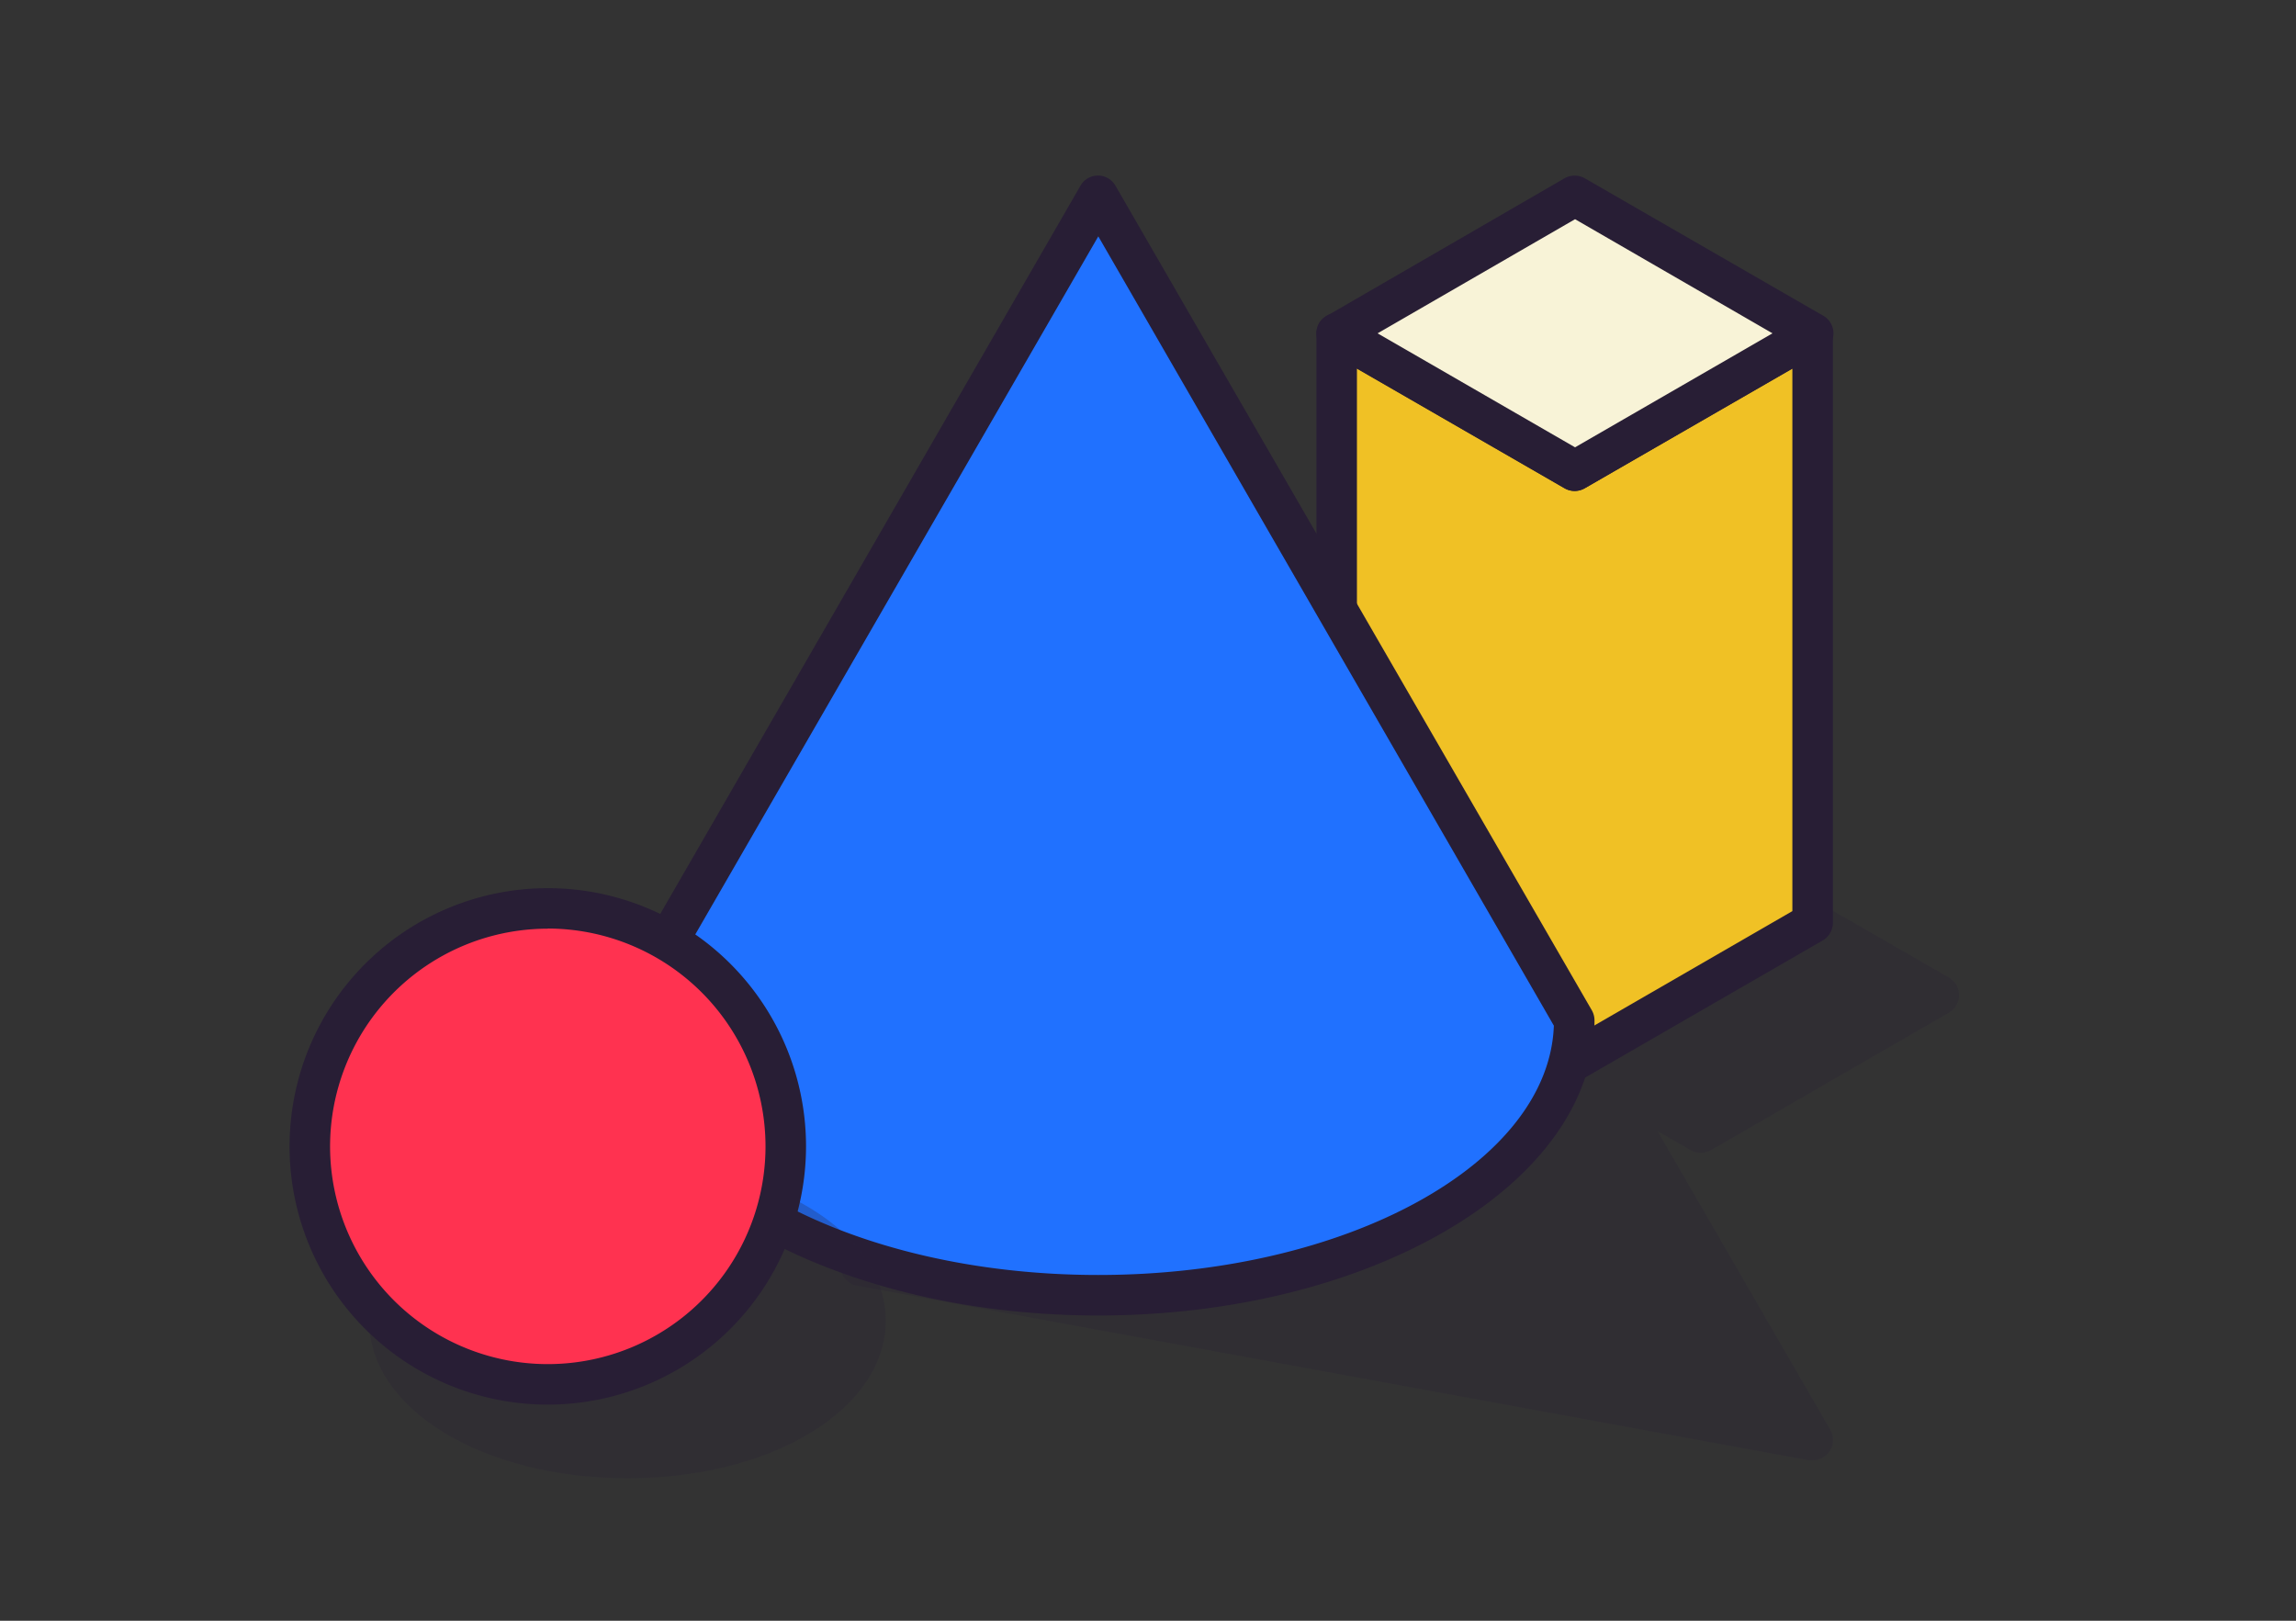 <svg id="Layer_1" data-name="Layer 1" xmlns="http://www.w3.org/2000/svg" viewBox="0 0 170 120"><rect x="0" y="0" width="170" height="120" fill="#333333" stroke="none"/><defs><style>.cls-1{opacity:0.25;}.cls-2{fill:#281e35;}.cls-3{fill:#f0c125;}.cls-4{fill:#f8f3d7;}.cls-5{fill:#2071ff;}.cls-6{fill:#ff3250;}</style></defs><title>get_info_graphic_mobile</title><g class="cls-1"><polygon class="cls-2" points="125.92 83.86 143.55 73.68 125.92 63.51 108.3 73.68 113.98 76.96 63.71 93.71 134.22 106.62 118.63 79.65 125.92 83.86"/><path class="cls-2" d="M134.22,108.12a1.24,1.24,0,0,1-.27,0L63.44,95.19a1.5,1.5,0,0,1-.2-2.9l47.1-15.7L107.55,75a1.5,1.5,0,0,1,0-2.6l17.63-10.17a1.49,1.49,0,0,1,1.5,0L144.3,72.38a1.5,1.5,0,0,1,0,2.6L126.68,85.16a1.54,1.54,0,0,1-1.5,0l-2.45-1.41,12.79,22.12a1.51,1.51,0,0,1-.07,1.61A1.53,1.53,0,0,1,134.22,108.12ZM69.73,93.29l61.57,11.27-14-24.16a1.5,1.5,0,0,1,2-2.05l6.55,3.77,14.62-8.44-14.62-8.44L111.3,73.68l3.43,2a1.5,1.5,0,0,1-.28,2.72Z"/></g><polygon class="cls-3" points="116.59 34.85 98.97 24.68 98.97 68.33 116.59 78.5 134.21 68.33 134.21 24.68 116.59 34.85"/><path class="cls-2" d="M116.59,80a1.43,1.43,0,0,1-.75-.2L98.22,69.63a1.49,1.49,0,0,1-.75-1.3V24.68a1.5,1.5,0,0,1,2.25-1.3l16.87,9.74,16.87-9.74a1.49,1.49,0,0,1,1.5,0,1.51,1.51,0,0,1,.75,1.3V68.33a1.51,1.51,0,0,1-.75,1.3L117.34,79.8A1.43,1.43,0,0,1,116.59,80ZM100.47,67.46l16.12,9.31,16.12-9.31V27.28l-15.37,8.87a1.49,1.49,0,0,1-1.5,0l-15.37-8.87Z"/><polygon class="cls-4" points="116.59 14.5 134.21 24.68 116.59 34.85 98.97 24.68 116.59 14.5"/><path class="cls-2" d="M116.59,36.35a1.53,1.53,0,0,1-.75-.2L98.22,26a1.5,1.5,0,0,1,0-2.6L115.84,13.2a1.54,1.54,0,0,1,1.5,0L135,23.38a1.5,1.5,0,0,1,0,2.6L117.34,36.15A1.53,1.53,0,0,1,116.59,36.35ZM102,24.68l14.62,8.44,14.62-8.44-14.62-8.45Z"/><path class="cls-5" d="M46.07,75.55l35.25-61,35.24,61.05h0c0,11.24-15.78,20.35-35.24,20.35S46.07,86.79,46.07,75.55Z"/><path class="cls-2" d="M81.32,97.4c-20.27,0-36.75-9.8-36.75-21.85a1.53,1.53,0,0,1,.2-.75L80,13.75a1.49,1.49,0,0,1,2.59,0L117.86,74.8a1.53,1.53,0,0,1,.2.75C118.06,87.6,101.58,97.4,81.32,97.4ZM47.58,75.94C48,86.15,62.94,94.4,81.32,94.4s33.36-8.25,33.73-18.46L81.32,17.5Z"/><g class="cls-1"><ellipse class="cls-2" cx="46.46" cy="97.78" rx="17.62" ry="10.17"/><path class="cls-2" d="M46.46,109.45c-10.73,0-19.13-5.13-19.13-11.67S35.73,86.1,46.46,86.1s19.12,5.13,19.12,11.68S57.18,109.45,46.46,109.45Zm0-20.35c-8.74,0-16.13,4-16.13,8.68s7.39,8.67,16.13,8.67,16.12-4,16.12-8.67S55.2,89.1,46.46,89.1Z"/></g><circle class="cls-6" cx="40.56" cy="84.87" r="17.62"/><path class="cls-2" d="M40.56,104A19.12,19.12,0,1,1,59.68,84.87,19.14,19.14,0,0,1,40.56,104Zm0-35.24A16.12,16.12,0,1,0,56.68,84.87,16.14,16.14,0,0,0,40.56,68.75Z"/></svg>